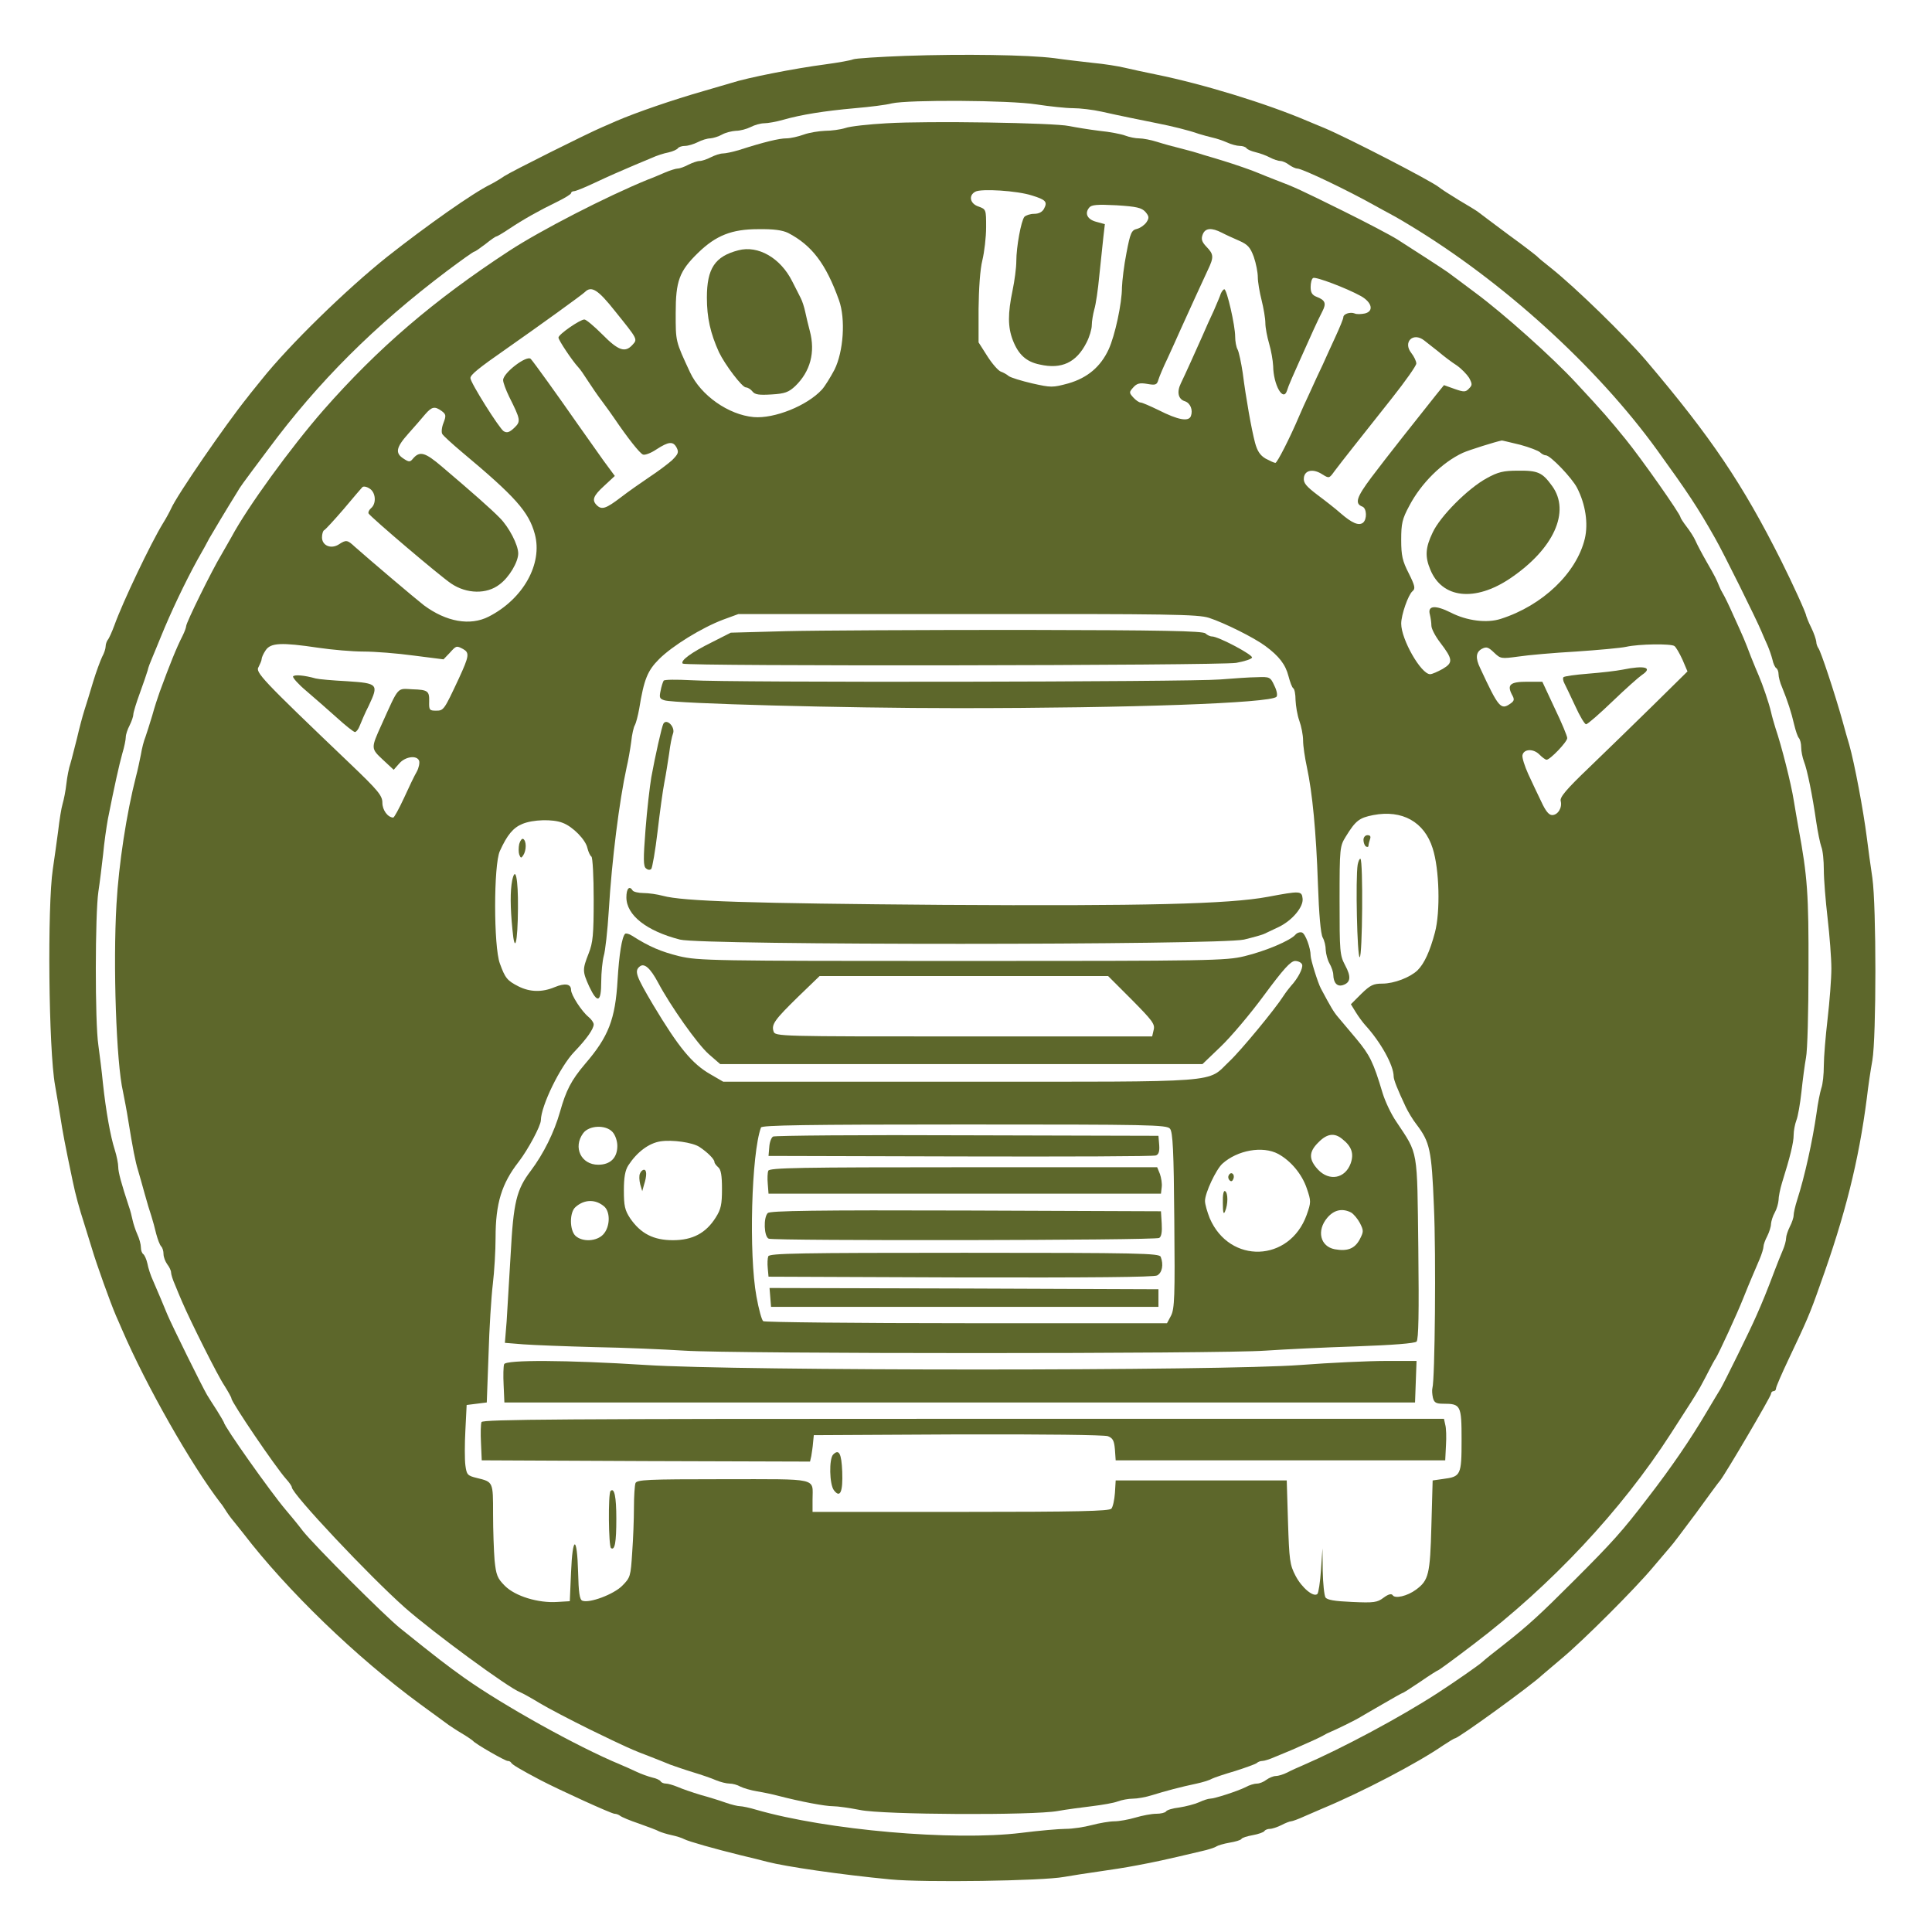 <?xml version="1.0" standalone="no"?>
<!DOCTYPE svg PUBLIC "-//W3C//DTD SVG 20010904//EN"
 "http://www.w3.org/TR/2001/REC-SVG-20010904/DTD/svg10.dtd">
<svg version="1.0" xmlns="http://www.w3.org/2000/svg"
 width="768pt" height="768pt" viewBox="0 0 768 768"
 preserveAspectRatio="xMidYMid meet">
<g transform="translate(0,768) scale(0.1,-0.1)"
fill="#5d672b" stroke="none">
<path d="M3601 7458 c-106 -4 -201 -10 -210 -14 -9 -4 -59 -13 -111 -20 -122
-16 -310 -53 -374 -74 -17 -5 -65 -19 -106 -31 -126 -36 -271 -86 -350 -120
-14 -6 -38 -17 -55 -24 -61 -26 -361 -176 -390 -195 -16 -11 -41 -26 -55 -33
-70 -34 -254 -164 -410 -287 -162 -129 -390 -351 -500 -489 -19 -24 -45 -55
-56 -70 -87 -108 -281 -390 -304 -443 -6 -13 -20 -39 -32 -58 -49 -80 -160
-313 -193 -405 -10 -27 -22 -54 -27 -59 -4 -6 -8 -17 -8 -25 0 -9 -6 -28 -14
-42 -7 -15 -24 -60 -36 -100 -12 -41 -28 -92 -35 -114 -7 -22 -20 -71 -29
-110 -10 -38 -21 -84 -26 -100 -6 -17 -13 -53 -16 -80 -3 -28 -10 -63 -15 -80
-5 -16 -13 -66 -18 -110 -6 -44 -15 -111 -21 -150 -22 -146 -17 -717 9 -860 6
-33 15 -89 21 -125 9 -59 18 -108 49 -255 11 -54 26 -108 46 -170 7 -22 21
-67 31 -100 17 -58 73 -214 95 -265 6 -14 17 -38 24 -55 96 -223 275 -538 392
-690 5 -5 15 -21 24 -35 9 -14 26 -36 38 -50 11 -14 24 -30 28 -35 174 -227
448 -492 703 -679 58 -42 110 -80 115 -84 6 -4 28 -19 50 -32 22 -13 42 -27
45 -30 9 -12 128 -80 138 -80 6 0 12 -3 14 -7 3 -7 38 -28 118 -70 75 -39 281
-133 293 -133 7 0 17 -4 22 -8 6 -5 39 -19 75 -31 36 -13 72 -26 80 -31 9 -4
31 -11 50 -15 19 -4 41 -11 50 -16 17 -9 123 -39 225 -64 39 -9 86 -21 105
-26 73 -19 291 -51 490 -70 133 -13 605 -6 690 10 30 5 91 15 135 21 44 6 114
17 155 25 69 13 108 21 255 56 28 6 55 15 60 19 6 4 29 11 52 15 24 4 45 10
48 15 3 5 23 11 45 15 22 4 42 11 46 16 3 5 13 9 22 9 9 0 30 7 46 15 15 8 33
15 38 15 5 0 30 9 56 21 26 11 56 24 67 29 161 67 379 181 482 252 23 15 44
28 47 28 13 0 302 209 347 252 8 7 44 37 79 67 84 70 291 277 361 361 30 35
60 71 68 80 8 8 54 69 103 135 48 66 91 125 96 130 21 26 202 334 202 344 0 6
5 11 10 11 6 0 10 5 10 11 0 6 23 59 51 118 71 150 83 176 125 296 99 275 153
491 185 740 5 44 15 112 22 150 16 94 16 612 0 725 -7 47 -17 119 -22 160 -14
110 -49 296 -70 370 -6 19 -18 62 -27 95 -29 104 -87 280 -96 289 -4 6 -8 17
-8 25 -1 9 -9 34 -20 56 -11 22 -19 43 -20 47 0 10 -55 130 -99 218 -154 307
-279 492 -536 795 -85 100 -282 292 -380 370 -27 21 -52 42 -55 46 -3 3 -54
43 -115 87 -60 45 -114 85 -120 90 -5 4 -39 25 -75 46 -36 22 -72 45 -80 52
-31 25 -360 195 -455 235 -11 4 -40 17 -65 27 -166 71 -418 148 -605 186 -44
9 -100 21 -125 27 -25 6 -81 15 -125 19 -44 5 -114 13 -155 19 -104 13 -359
17 -589 9z m519 -193 c52 -8 118 -15 145 -15 28 0 79 -6 115 -14 75 -17 156
-33 220 -46 56 -11 126 -28 165 -42 17 -5 41 -12 55 -15 14 -3 39 -11 57 -19
17 -8 40 -14 51 -14 12 0 23 -4 27 -9 3 -5 19 -12 36 -16 17 -4 42 -13 57 -21
15 -8 34 -14 42 -14 8 0 24 -7 34 -15 11 -8 26 -15 33 -15 20 0 205 -89 308
-147 22 -12 47 -26 55 -30 8 -4 44 -24 80 -46 373 -224 748 -565 988 -897 122
-169 160 -226 229 -348 34 -59 167 -328 185 -372 6 -14 16 -38 24 -55 7 -16
16 -42 20 -58 3 -15 10 -30 15 -33 5 -3 9 -14 9 -24 0 -11 6 -34 14 -52 22
-54 37 -100 48 -148 6 -25 14 -49 19 -54 5 -6 9 -22 9 -37 0 -15 5 -40 11 -56
13 -32 34 -136 49 -241 6 -40 15 -84 20 -98 6 -14 10 -55 10 -92 0 -37 7 -123
15 -192 8 -69 15 -159 15 -200 0 -41 -7 -131 -15 -200 -8 -69 -15 -152 -15
-186 0 -34 -4 -74 -10 -90 -5 -16 -14 -60 -19 -99 -16 -111 -47 -252 -77 -345
-8 -25 -14 -52 -14 -61 0 -9 -7 -30 -15 -45 -8 -16 -15 -37 -15 -46 0 -10 -6
-32 -14 -50 -8 -18 -21 -52 -30 -75 -32 -85 -50 -129 -74 -183 -26 -60 -128
-266 -142 -290 -5 -8 -31 -51 -57 -95 -62 -105 -138 -217 -234 -341 -101 -132
-139 -174 -289 -324 -138 -138 -182 -179 -285 -260 -39 -30 -76 -60 -82 -66
-11 -11 -116 -84 -178 -124 -148 -96 -378 -219 -535 -287 -19 -8 -48 -21 -63
-29 -16 -8 -36 -14 -46 -14 -9 0 -26 -7 -37 -15 -10 -8 -27 -15 -37 -15 -11 0
-31 -6 -45 -14 -32 -16 -124 -46 -142 -46 -7 0 -26 -6 -43 -14 -18 -8 -53 -17
-79 -21 -26 -3 -50 -10 -53 -16 -4 -5 -21 -9 -39 -9 -18 0 -55 -7 -82 -15 -27
-8 -65 -15 -84 -15 -19 0 -60 -7 -90 -15 -30 -8 -77 -15 -103 -15 -26 0 -107
-7 -178 -16 -270 -33 -772 11 -1053 92 -26 8 -56 14 -64 14 -9 0 -34 6 -57 14
-22 8 -67 22 -100 31 -33 10 -74 24 -92 32 -17 7 -38 13 -46 13 -9 0 -18 4
-21 9 -3 5 -18 12 -33 15 -16 4 -44 14 -63 23 -19 9 -48 22 -65 29 -171 71
-465 235 -619 344 -70 50 -108 79 -256 198 -62 50 -338 326 -386 386 -21 28
-53 66 -69 85 -58 68 -245 332 -245 347 0 1 -12 22 -27 46 -16 24 -33 52 -40
63 -20 34 -140 277 -158 320 -18 44 -34 82 -57 135 -9 19 -19 50 -22 67 -4 18
-12 35 -17 38 -5 4 -9 15 -9 27 0 11 -6 34 -14 51 -8 18 -16 43 -19 57 -3 14
-9 39 -15 55 -29 88 -42 135 -42 156 0 13 -6 44 -14 69 -17 53 -35 153 -47
265 -4 44 -13 112 -18 150 -14 93 -13 522 0 610 6 39 14 106 19 150 4 44 13
107 19 140 26 131 44 212 57 259 8 26 14 56 14 66 0 10 7 31 15 46 8 16 15 36
15 44 0 8 12 47 26 85 14 39 28 79 31 90 2 11 11 34 18 50 7 17 23 55 35 85
39 96 95 214 145 305 19 33 40 71 47 85 12 21 68 115 111 184 15 25 8 16 124
171 199 268 421 490 710 708 56 42 105 77 109 77 3 0 23 14 44 30 21 17 40 30
43 30 3 0 25 13 49 29 60 40 123 75 191 108 31 15 57 31 57 35 0 4 5 8 12 8 6
0 41 14 77 31 66 31 103 47 164 73 17 7 48 20 67 28 19 9 50 19 67 22 18 4 35
12 38 17 4 5 16 9 28 9 12 0 35 7 51 15 15 8 38 15 50 15 11 1 32 7 46 15 14
8 39 14 55 15 17 0 43 7 59 15 15 8 40 15 54 15 14 0 48 6 76 14 70 20 162 35
286 46 58 5 123 13 145 19 66 15 467 13 575 -4z"/>
<path d="M3525 7190 c-71 -4 -146 -12 -165 -19 -19 -6 -55 -11 -80 -11 -25 -1
-63 -7 -85 -15 -22 -8 -53 -15 -69 -15 -28 0 -87 -14 -187 -46 -26 -8 -55 -14
-65 -14 -11 0 -32 -7 -48 -15 -15 -8 -36 -15 -45 -15 -9 0 -29 -7 -45 -15 -15
-8 -34 -15 -42 -15 -7 0 -30 -7 -51 -16 -21 -9 -51 -22 -68 -28 -164 -67 -425
-201 -552 -284 -298 -195 -520 -385 -737 -632 -131 -150 -303 -387 -366 -505
-6 -11 -24 -42 -40 -70 -37 -61 -140 -270 -140 -284 0 -5 -6 -22 -14 -38 -25
-49 -51 -114 -91 -223 -7 -19 -21 -62 -30 -95 -10 -33 -22 -71 -27 -85 -6 -14
-14 -45 -18 -70 -5 -25 -13 -63 -19 -85 -38 -148 -69 -350 -78 -510 -14 -238
-1 -629 26 -745 5 -25 15 -76 21 -115 18 -111 28 -163 39 -198 5 -17 17 -59
26 -92 9 -33 21 -73 27 -90 5 -16 14 -48 19 -70 6 -22 14 -44 20 -50 5 -5 9
-18 9 -30 0 -12 7 -30 15 -41 8 -10 15 -25 15 -32 0 -8 7 -30 16 -50 8 -21 21
-50 28 -67 33 -77 142 -295 168 -333 15 -24 28 -47 28 -51 0 -15 175 -273 218
-321 12 -13 22 -28 22 -32 0 -26 307 -352 450 -479 115 -101 412 -319 458
-336 10 -4 44 -23 77 -43 33 -20 123 -67 200 -105 144 -70 168 -81 245 -110
25 -10 59 -23 75 -30 17 -6 57 -20 90 -30 33 -10 74 -24 92 -32 17 -7 41 -13
53 -13 12 0 31 -5 43 -12 12 -6 42 -15 67 -19 25 -4 63 -12 85 -18 89 -23 185
-41 216 -41 19 0 67 -7 108 -15 90 -19 688 -22 786 -4 33 6 94 14 135 19 41 5
88 13 103 19 16 6 43 11 60 11 18 0 52 6 77 14 51 16 115 33 177 46 23 5 50
13 60 19 10 5 52 19 93 31 41 13 79 27 85 31 5 5 15 9 23 9 8 0 30 7 50 16 21
8 52 22 70 29 75 33 108 48 122 56 8 5 22 12 30 15 22 9 93 44 110 54 8 5 50
29 93 54 43 25 80 46 82 46 3 0 34 20 71 45 36 25 68 45 70 45 3 0 67 47 143
105 307 233 587 532 782 835 85 132 92 142 117 185 12 22 29 54 37 70 9 17 19
37 25 45 14 23 86 179 110 240 12 30 28 69 35 85 7 17 20 47 29 68 9 21 16 44
16 51 0 8 7 27 15 42 8 16 15 38 15 49 1 11 7 31 15 45 8 14 14 36 15 49 0 13
6 44 14 70 32 102 46 159 46 189 0 17 5 43 11 59 6 15 15 66 20 113 5 47 13
108 18 135 6 28 10 186 10 353 1 297 -4 368 -40 562 -5 30 -14 78 -18 105 -11
71 -50 223 -73 290 -5 17 -14 46 -18 65 -8 35 -33 108 -49 145 -5 11 -19 45
-31 75 -25 66 -29 75 -70 165 -17 39 -36 77 -41 85 -5 8 -12 22 -15 30 -12 29
-15 36 -49 95 -19 33 -39 71 -45 85 -6 14 -22 39 -36 57 -13 17 -24 34 -24 37
0 12 -156 234 -218 310 -65 80 -89 108 -197 224 -92 100 -289 276 -400 358
-55 41 -104 78 -110 82 -15 11 -142 93 -200 130 -27 17 -124 68 -215 113 -170
84 -193 95 -270 124 -25 10 -54 21 -65 26 -27 12 -104 38 -140 49 -16 5 -52
16 -80 24 -27 9 -70 21 -95 27 -25 6 -65 17 -90 25 -25 8 -57 14 -72 14 -15 0
-39 5 -55 11 -15 6 -62 15 -103 19 -41 5 -95 14 -120 19 -60 13 -562 21 -725
11z m577 -287 c55 -17 63 -25 48 -53 -7 -13 -21 -20 -39 -20 -16 0 -33 -6 -39
-12 -13 -17 -32 -119 -32 -177 0 -25 -7 -78 -15 -116 -19 -91 -19 -145 1 -197
22 -57 53 -86 107 -97 87 -20 146 8 186 87 12 23 21 54 21 69 0 16 5 44 10 63
6 19 15 80 20 135 6 55 13 123 16 152 l6 52 -33 9 c-36 9 -49 33 -29 57 9 11
32 13 108 9 81 -5 100 -10 115 -26 15 -18 16 -24 4 -42 -8 -11 -25 -23 -38
-26 -21 -5 -26 -16 -41 -95 -10 -50 -17 -111 -18 -137 0 -64 -28 -193 -53
-247 -32 -69 -84 -113 -160 -135 -63 -17 -68 -17 -144 0 -43 10 -85 23 -93 29
-8 7 -23 15 -32 18 -10 4 -34 31 -53 61 l-35 55 0 133 c1 81 6 157 15 193 8
33 15 92 15 132 0 70 0 71 -30 82 -34 11 -41 44 -13 59 23 13 167 4 225 -15z
m-969 -149 c94 -49 150 -122 202 -267 27 -75 18 -205 -18 -277 -16 -30 -38
-66 -50 -79 -59 -64 -189 -116 -271 -109 -100 9 -210 86 -253 178 -58 125 -57
121 -57 235 0 128 14 167 89 240 71 69 134 94 238 94 63 1 97 -4 120 -15z
m1724 1 c15 -8 46 -22 69 -32 34 -15 44 -26 58 -64 9 -26 16 -62 16 -81 0 -18
7 -60 15 -91 8 -32 15 -73 15 -91 0 -18 7 -55 15 -82 8 -27 15 -67 16 -89 1
-75 40 -144 55 -98 8 25 11 32 106 243 11 25 27 57 35 73 16 31 11 44 -23 57
-18 7 -24 17 -24 39 0 16 4 33 10 36 10 6 132 -40 190 -72 44 -25 52 -60 16
-69 -14 -3 -33 -4 -41 0 -18 7 -45 -2 -45 -15 0 -6 -14 -40 -31 -77 -17 -37
-40 -87 -51 -112 -12 -25 -35 -74 -51 -110 -17 -36 -36 -78 -43 -95 -36 -85
-87 -185 -94 -185 -5 0 -22 8 -39 17 -22 13 -33 30 -42 63 -14 53 -36 176 -49
278 -6 40 -15 82 -20 92 -6 10 -10 34 -10 52 0 44 -33 188 -43 188 -4 0 -10
-8 -14 -17 -3 -10 -16 -40 -28 -68 -13 -27 -33 -72 -45 -100 -29 -65 -68 -152
-86 -189 -17 -35 -10 -63 16 -71 22 -7 33 -35 24 -59 -9 -23 -50 -16 -129 24
-33 16 -65 30 -71 30 -6 0 -19 9 -29 20 -17 19 -17 21 0 40 14 16 26 19 55 14
34 -6 39 -4 45 17 4 13 20 51 36 84 15 33 39 85 52 115 34 75 85 187 108 236
25 52 24 63 -5 93 -19 20 -22 31 -15 49 10 26 35 28 76 7z m-2412 -312 c91
-113 90 -111 69 -134 -29 -32 -56 -23 -119 41 -33 33 -65 60 -72 60 -17 0
-103 -59 -103 -72 0 -10 54 -91 78 -117 8 -8 25 -33 39 -55 15 -23 40 -60 57
-82 17 -23 38 -52 46 -64 55 -81 103 -142 116 -147 8 -3 32 6 54 21 48 31 66
33 80 6 9 -18 6 -25 -19 -50 -17 -15 -57 -45 -89 -66 -31 -21 -83 -57 -114
-81 -59 -45 -76 -51 -96 -31 -20 20 -14 37 30 77 l42 39 -45 61 c-24 34 -71
100 -104 147 -78 112 -175 247 -185 257 -15 17 -110 -55 -110 -84 0 -10 11
-39 24 -66 46 -92 47 -98 20 -124 -19 -18 -29 -21 -42 -13 -18 12 -132 193
-132 211 0 13 30 38 145 118 130 91 299 213 310 224 26 26 52 10 120 -76z
m3216 -116 c9 -7 34 -27 56 -44 21 -18 54 -43 73 -55 19 -13 41 -36 50 -50 13
-25 13 -29 -1 -43 -13 -14 -20 -14 -57 -1 l-42 15 -30 -37 c-71 -89 -201 -253
-258 -329 -60 -80 -68 -105 -36 -117 17 -7 19 -50 2 -64 -17 -13 -44 -1 -88
37 -19 17 -61 50 -92 73 -46 35 -57 48 -55 68 3 32 38 38 74 14 26 -16 27 -16
47 12 12 16 46 60 77 99 30 38 99 125 152 192 53 67 97 129 97 138 0 9 -9 28
-20 42 -34 43 7 84 51 50z m-3905 -281 c17 -13 18 -18 7 -47 -7 -17 -9 -37 -5
-44 4 -7 39 -39 77 -71 213 -178 267 -238 291 -327 32 -118 -46 -258 -183
-328 -74 -38 -169 -21 -258 45 -36 28 -214 179 -275 233 -29 27 -34 28 -63 9
-31 -20 -67 -5 -67 28 0 13 4 26 8 28 5 2 39 39 77 83 37 44 71 84 75 88 4 5
17 3 29 -5 25 -15 28 -60 6 -78 -8 -7 -12 -16 -10 -21 10 -16 285 -250 329
-279 61 -41 141 -43 192 -3 38 28 74 89 74 123 0 34 -37 105 -73 141 -34 35
-110 102 -229 203 -69 59 -90 65 -118 31 -10 -12 -15 -12 -36 2 -34 22 -30 44
19 99 24 27 54 61 67 77 27 31 38 33 66 13z m4287 -134 c37 -10 73 -24 79 -30
7 -7 17 -12 23 -12 18 0 104 -90 124 -129 34 -66 45 -142 31 -202 -33 -137
-168 -266 -334 -319 -55 -18 -135 -8 -199 25 -62 31 -93 28 -83 -8 3 -12 6
-32 6 -44 0 -12 15 -41 34 -66 52 -68 53 -81 11 -106 -20 -11 -42 -21 -50 -21
-36 0 -115 138 -115 201 0 35 28 115 45 129 12 10 10 21 -15 71 -25 49 -30 70
-30 133 0 65 4 83 32 135 47 90 131 173 213 211 24 11 133 45 155 49 3 0 35
-8 73 -17z m-1237 -688 c61 -20 178 -78 224 -112 54 -40 80 -73 92 -120 6 -23
14 -45 19 -48 5 -3 9 -24 9 -47 1 -23 7 -60 15 -82 8 -22 15 -57 15 -79 0 -21
7 -68 15 -105 22 -102 37 -258 44 -466 4 -118 11 -198 19 -212 7 -12 12 -34
12 -50 1 -15 7 -39 15 -53 8 -14 15 -34 15 -45 1 -32 15 -48 38 -41 31 10 34
33 9 79 -21 40 -22 53 -22 257 0 211 1 216 25 255 39 63 53 74 109 85 115 22
203 -27 236 -132 27 -83 31 -253 9 -335 -20 -75 -42 -123 -69 -150 -29 -28
-93 -53 -140 -53 -36 0 -48 -6 -84 -41 l-41 -41 19 -31 c11 -18 28 -41 38 -52
62 -68 113 -160 113 -204 0 -13 15 -51 48 -121 9 -19 28 -51 43 -70 53 -70 60
-101 69 -325 9 -193 4 -692 -6 -723 -2 -8 -1 -24 2 -38 5 -20 13 -24 41 -24
70 0 73 -6 73 -144 0 -140 -3 -146 -73 -155 l-42 -6 -5 -180 c-5 -194 -11
-217 -61 -254 -35 -26 -84 -37 -93 -22 -5 7 -17 4 -36 -10 -25 -19 -38 -21
-125 -17 -70 3 -99 8 -106 18 -5 8 -10 56 -11 105 l-1 90 -6 -87 c-3 -47 -10
-90 -14 -94 -15 -15 -62 24 -87 72 -23 44 -25 62 -30 214 l-5 165 -340 0 -340
0 -3 -50 c-2 -27 -8 -55 -14 -62 -8 -10 -134 -13 -599 -13 l-589 0 0 49 c0 88
31 81 -355 81 -303 0 -344 -2 -349 -16 -3 -9 -6 -52 -6 -97 0 -45 -3 -126 -7
-179 -6 -94 -7 -99 -40 -132 -34 -34 -130 -70 -158 -59 -11 4 -15 32 -17 114
-4 147 -22 146 -28 -1 l-5 -115 -50 -3 c-76 -5 -167 23 -208 64 -30 30 -35 43
-41 102 -3 37 -6 120 -6 184 0 128 1 127 -65 143 -37 9 -40 13 -45 50 -3 22
-3 85 0 140 l5 100 40 5 40 5 7 190 c3 105 11 231 17 280 6 50 11 133 11 186
0 135 24 214 92 301 37 48 88 143 88 165 1 58 77 214 133 272 49 51 77 91 77
109 0 7 -9 20 -21 30 -27 22 -69 87 -69 107 0 24 -24 28 -65 11 -50 -21 -98
-20 -144 3 -45 23 -53 33 -74 91 -25 67 -25 393 0 447 29 64 53 93 90 108 41
17 120 20 160 4 40 -15 91 -67 98 -100 4 -16 11 -31 16 -34 5 -4 9 -80 9 -170
0 -141 -3 -172 -20 -215 -25 -64 -25 -71 2 -131 33 -70 48 -64 48 19 0 37 5
83 10 102 6 19 15 100 20 180 12 202 42 437 71 570 6 25 14 70 18 100 3 30 10
61 15 68 4 7 12 37 17 65 19 117 33 151 79 197 53 53 170 125 255 157 l60 22
911 0 c805 1 916 -1 960 -15z m-3540 -119 c54 -8 135 -15 179 -15 45 0 134 -7
200 -16 l118 -15 24 25 c27 30 27 30 54 16 26 -15 24 -28 -17 -117 -59 -126
-60 -128 -91 -128 -26 0 -28 3 -27 37 1 41 -5 46 -66 48 -63 3 -53 15 -123
-140 -43 -95 -43 -95 5 -140 l43 -40 22 25 c24 28 70 34 79 11 3 -8 -1 -28 -9
-43 -9 -15 -32 -63 -51 -105 -20 -43 -39 -78 -43 -78 -22 1 -43 30 -43 59 0
28 -16 48 -127 154 -356 340 -379 365 -365 386 6 12 12 25 12 31 0 6 7 22 16
35 20 30 62 32 210 10z m5390 7 c6 -4 20 -28 32 -54 l20 -47 -136 -134 c-75
-74 -190 -185 -255 -248 -91 -87 -117 -118 -113 -133 7 -26 -11 -56 -34 -56
-13 0 -26 16 -43 53 -14 28 -37 78 -52 110 -14 31 -25 65 -23 75 5 25 43 27
67 3 12 -12 24 -21 29 -21 14 0 82 71 82 86 0 8 -22 61 -50 119 l-49 105 -61
0 c-67 0 -80 -12 -60 -51 11 -19 10 -25 -6 -36 -38 -27 -47 -16 -120 141 -20
41 -17 64 7 77 18 9 25 7 48 -15 26 -25 29 -25 96 -16 39 6 142 15 230 20 88
6 178 14 200 19 50 11 176 13 191 3z"/>
<path d="M2935 6685 c-93 -24 -125 -72 -125 -188 0 -80 14 -142 48 -217 24
-50 92 -140 107 -140 7 0 19 -7 26 -16 10 -13 27 -15 76 -12 53 3 68 9 94 33
60 58 81 134 58 220 -6 22 -14 56 -18 75 -4 19 -12 44 -18 55 -5 11 -21 41
-34 67 -46 92 -135 144 -214 123z"/>
<path d="M5910 5779 c-74 -40 -185 -151 -215 -216 -29 -60 -31 -96 -9 -148 47
-114 177 -128 316 -35 174 117 242 266 168 368 -39 54 -56 62 -137 61 -56 0
-78 -5 -123 -30z"/>
<path d="M3125 5171 l-220 -6 -75 -38 c-83 -41 -127 -74 -116 -85 11 -11 2131
-8 2200 3 33 6 61 15 63 21 4 11 -134 84 -159 84 -8 0 -20 6 -26 12 -10 10
-172 13 -730 14 -394 0 -816 -2 -937 -5z"/>
<path d="M4850 4979 c-119 -10 -1960 -13 -2102 -3 -58 3 -108 3 -110 -2 -3 -5
-9 -23 -12 -40 -6 -27 -4 -32 16 -38 45 -13 711 -31 1163 -31 694 0 1243 20
1269 45 5 5 2 24 -8 44 -16 35 -19 36 -69 34 -29 0 -95 -5 -147 -9z"/>
<path d="M2637 4803 c-6 -10 -33 -130 -48 -213 -6 -36 -17 -129 -23 -208 -9
-116 -9 -146 2 -154 8 -7 16 -7 21 -2 4 5 16 72 25 149 9 77 21 165 27 195 6
30 14 82 19 115 4 33 11 68 15 78 11 26 -25 63 -38 40z"/>
<path d="M5420 4341 c0 -11 5 -23 10 -26 6 -3 10 -2 10 4 0 5 3 16 6 25 4 11
1 16 -10 16 -9 0 -16 -8 -16 -19z"/>
<path d="M2064 4325 c-3 -14 -3 -33 0 -42 6 -15 8 -15 16 -3 13 20 13 57 0 65
-5 3 -12 -6 -16 -20z"/>
<path d="M5397 4243 c-9 -55 -2 -368 8 -368 11 0 14 384 3 391 -3 2 -8 -8 -11
-23z"/>
<path d="M2036 4180 c-8 -41 -8 -106 1 -195 9 -101 21 -55 22 85 1 117 -10
171 -23 110z"/>
<path d="M2490 4113 c0 -71 80 -134 213 -168 89 -23 2144 -22 2242 0 37 9 74
19 83 24 9 4 34 16 55 26 54 26 99 80 95 113 -3 31 -10 31 -138 7 -155 -29
-493 -37 -1295 -32 -763 6 -1029 14 -1110 36 -22 6 -57 11 -77 11 -20 0 -40 5
-43 10 -13 21 -25 8 -25 -27z"/>
<path d="M5150 3965 c-20 -24 -120 -66 -203 -86 -74 -18 -135 -19 -1122 -19
-997 0 -1047 1 -1125 19 -72 18 -118 37 -187 81 -12 8 -25 11 -28 8 -13 -12
-24 -84 -30 -183 -9 -157 -36 -226 -129 -334 -56 -66 -76 -106 -100 -191 -23
-81 -65 -166 -116 -234 -57 -75 -69 -125 -80 -331 -6 -99 -13 -219 -16 -267
l-7 -86 74 -6 c41 -3 169 -8 284 -11 116 -2 275 -9 355 -14 193 -13 2136 -13
2310 0 74 5 237 13 362 17 144 5 232 12 239 19 8 8 10 115 7 370 -5 402 1 371
-88 505 -20 29 -44 80 -54 113 -37 124 -51 151 -104 215 -30 36 -63 75 -74 88
-17 20 -28 39 -67 112 -12 22 -41 115 -41 131 0 31 -21 87 -34 92 -8 3 -20 -1
-26 -8z m26 -119 c5 -14 -17 -56 -44 -85 -7 -8 -21 -26 -30 -40 -33 -52 -170
-218 -215 -260 -92 -87 -7 -81 -1071 -81 l-941 0 -50 29 c-74 42 -127 107
-229 277 -68 115 -75 134 -53 152 18 15 42 -6 73 -64 50 -94 156 -244 201
-284 l46 -40 958 0 959 0 72 69 c40 38 118 130 173 205 77 104 105 135 123
136 12 0 25 -6 28 -14z m-677 -140 c82 -83 93 -97 87 -120 l-6 -26 -750 0
c-735 0 -749 0 -755 20 -9 28 4 46 98 138 l85 82 573 0 574 0 94 -94z m152
-513 c11 -13 15 -87 17 -364 3 -301 1 -352 -13 -379 l-16 -30 -797 0 c-438 0
-802 4 -808 8 -6 4 -18 48 -27 98 -31 168 -20 569 18 672 3 9 174 12 808 12
736 0 806 -1 818 -17z m-2216 -13 c11 -12 19 -36 19 -55 0 -48 -28 -75 -76
-75 -68 0 -101 69 -60 125 23 32 90 35 117 5z m2901 -28 c37 -29 47 -58 33
-97 -22 -60 -85 -72 -130 -24 -37 40 -37 70 2 108 34 35 64 39 95 13z m-2556
-31 c32 -21 60 -49 60 -60 0 -5 7 -14 15 -21 11 -9 15 -33 15 -86 0 -62 -4
-81 -25 -114 -39 -62 -92 -90 -170 -90 -77 0 -128 26 -170 87 -21 32 -25 49
-25 111 0 52 5 80 18 100 34 52 81 88 128 95 46 7 126 -4 154 -22z m2301 -28
c51 -28 95 -81 114 -138 17 -50 17 -54 -1 -105 -68 -188 -306 -196 -385 -13
-10 25 -19 56 -19 69 0 32 44 125 69 148 60 54 160 72 222 39z m-2678 -210
c24 -23 22 -81 -5 -110 -26 -28 -82 -31 -110 -6 -24 22 -25 94 0 115 35 31 80
32 115 1z m2968 -23 c10 -6 26 -25 35 -42 15 -30 15 -34 -1 -65 -20 -37 -49
-48 -99 -39 -58 11 -73 74 -30 125 27 32 60 39 95 21z"/>
<path d="M3073 3162 c-7 -4 -14 -23 -15 -42 l-3 -35 762 -2 c420 -1 770 0 778
4 11 4 15 16 13 42 l-3 36 -760 2 c-418 2 -765 -1 -772 -5z"/>
<path d="M3054 3026 c-3 -8 -4 -31 -2 -52 l3 -39 780 0 780 0 3 26 c2 14 -2
37 -7 52 l-11 27 -770 0 c-650 0 -771 -2 -776 -14z"/>
<path d="M3052 2858 c-18 -18 -15 -95 4 -102 24 -9 1537 -7 1552 3 9 5 12 25
10 57 l-3 49 -775 3 c-595 2 -779 -1 -788 -10z"/>
<path d="M3054 2686 c-3 -8 -4 -29 -2 -48 l3 -33 763 -3 c519 -1 769 1 782 8
20 11 26 43 14 74 -6 14 -84 16 -780 16 -656 0 -775 -2 -780 -14z"/>
<path d="M3062 2523 l3 -38 770 0 770 0 0 35 0 35 -773 3 -773 2 3 -37z"/>
<path d="M2544 3015 c-4 -8 -3 -27 1 -43 l8 -27 7 25 c12 37 11 60 0 60 -6 0
-13 -7 -16 -15z"/>
<path d="M4885 3009 c-4 -6 -3 -15 3 -21 6 -6 11 -4 15 6 7 18 -9 31 -18 15z"/>
<path d="M4861 2898 c0 -39 3 -48 9 -33 12 28 12 73 0 80 -6 4 -10 -14 -9 -47z"/>
<path d="M2004 2257 c-3 -8 -4 -45 -2 -83 l3 -69 1810 0 1810 0 3 83 3 82
-123 0 c-68 0 -220 -7 -338 -16 -315 -24 -2239 -24 -2603 0 -316 20 -556 21
-563 3z"/>
<path d="M1914 2027 c-3 -8 -4 -45 -2 -83 l3 -69 652 -3 653 -2 5 22 c2 13 6
37 7 53 l3 30 572 3 c348 1 581 -2 597 -7 20 -8 25 -18 28 -53 l3 -43 655 0
655 0 3 60 c2 32 1 69 -3 82 l-5 23 -1911 0 c-1593 0 -1910 -2 -1915 -13z"/>
<path d="M3312 1898 c-17 -17 -15 -119 3 -142 25 -33 36 -6 33 74 -3 73 -13
91 -36 68z"/>
<path d="M2427 1753 c-10 -10 -8 -221 2 -227 15 -10 21 22 21 117 0 88 -8 125
-23 110z"/>
<path d="M1165 4991 c-2 -5 21 -31 52 -57 32 -27 86 -75 121 -106 35 -32 68
-58 73 -58 5 0 14 11 19 25 6 15 21 51 36 80 40 85 37 89 -86 97 -58 3 -114 8
-125 11 -46 13 -85 16 -90 8z"/>
<path d="M6450 5018 c-25 -5 -86 -12 -137 -16 -50 -4 -94 -10 -98 -14 -3 -3
-2 -14 4 -25 5 -10 25 -51 43 -90 18 -40 38 -73 43 -72 6 0 53 41 105 91 52
50 105 97 117 105 45 30 11 39 -77 21z"/>
</g>
</svg>
